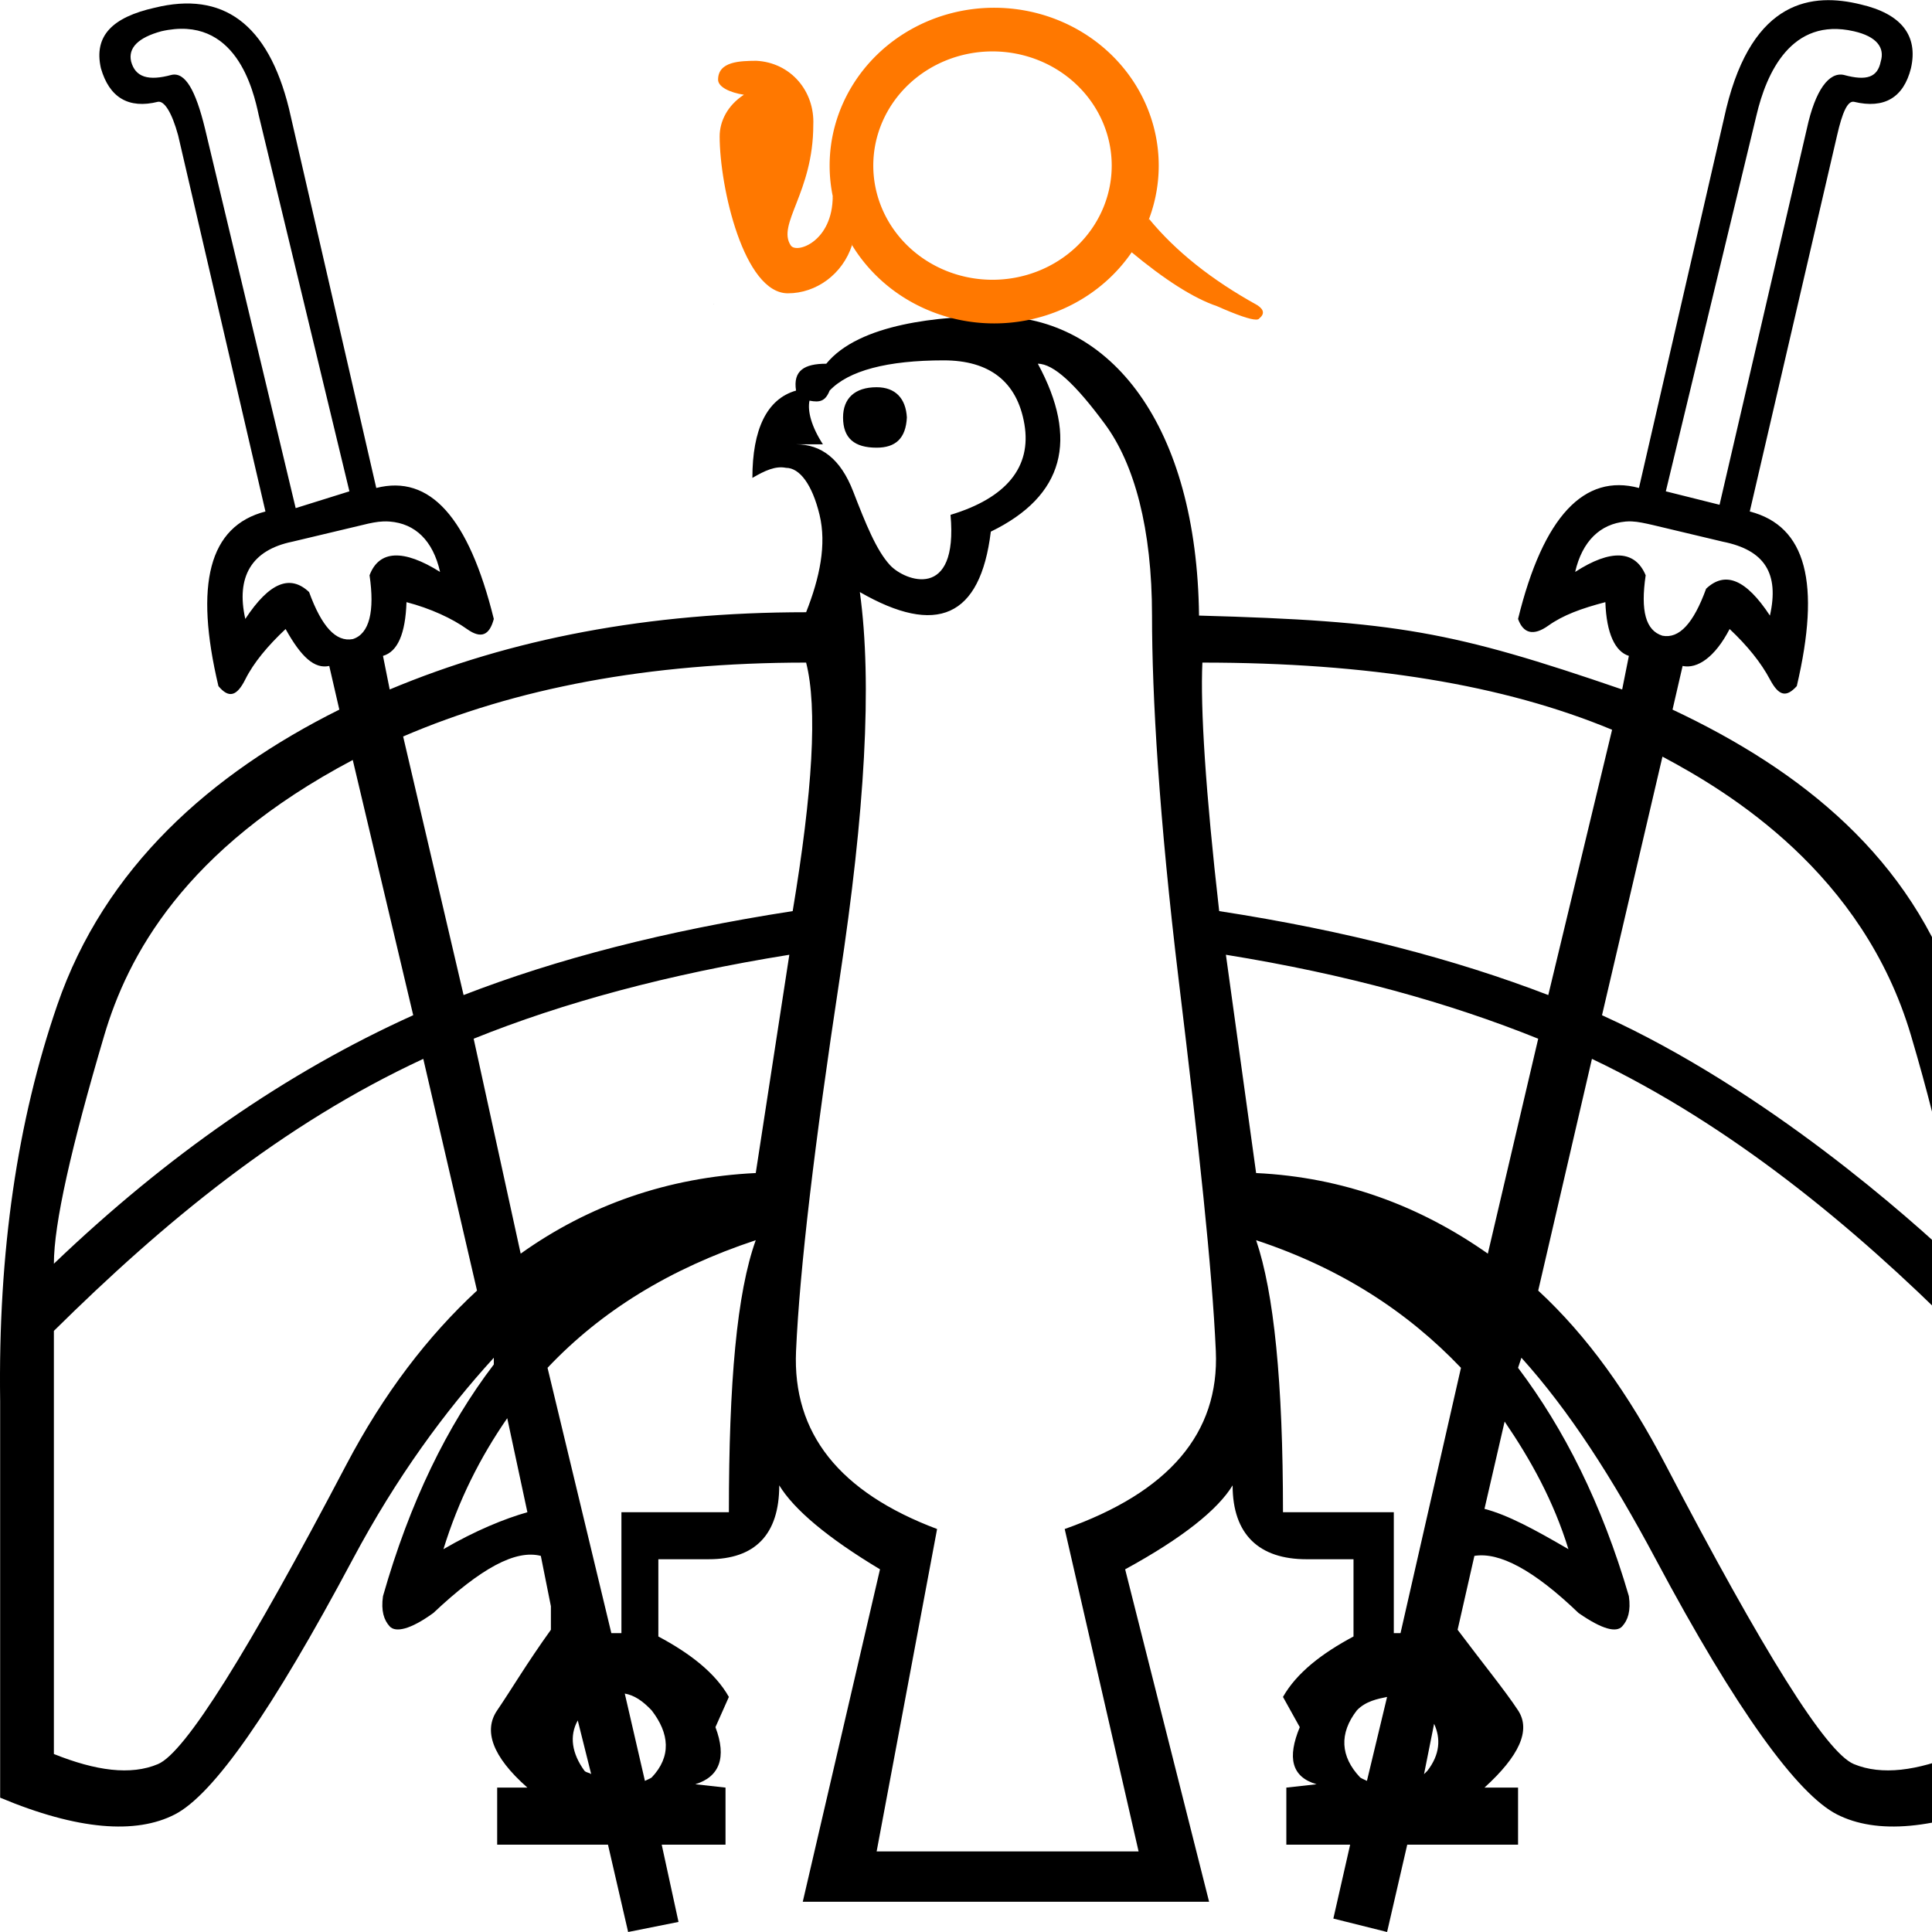 <?xml version="1.0" encoding="UTF-8" standalone="no"?>
<svg
   width="1000"
   height="1000"
   id="svg2352"
   sodipodi:version="0.32"
   inkscape:version="1.4.2 (f4327f4, 2025-05-13)"
   sodipodi:docname="13CB4.svg"
   inkscape:output_extension="org.inkscape.output.svg.inkscape"
   sodipodi:modified="true"
   version="1.1"
   xmlns:inkscape="http://www.inkscape.org/namespaces/inkscape"
   xmlns:sodipodi="http://sodipodi.sourceforge.net/DTD/sodipodi-0.dtd"
   xmlns="http://www.w3.org/2000/svg"
   xmlns:svg="http://www.w3.org/2000/svg"
   xmlns:rdf="http://www.w3.org/1999/02/22-rdf-syntax-ns#"
   xmlns:cc="http://creativecommons.org/ns#"
   xmlns:dc="http://purl.org/dc/elements/1.1/">
  <defs
     id="defs2357" />
  <sodipodi:namedview
     inkscape:window-height="998"
     inkscape:window-width="1680"
     inkscape:pageshadow="2"
     inkscape:pageopacity="0.0"
     guidetolerance="10.0"
     gridtolerance="10.0"
     objecttolerance="10.0"
     borderopacity="1.0"
     bordercolor="#666666"
     pagecolor="#ffffff"
     id="base"
     inkscape:showpageshadow="2"
     inkscape:pagecheckerboard="0"
     inkscape:deskcolor="#d1d1d1"
     showguides="true"
     inkscape:zoom="2.1354625"
     inkscape:cx="565.91957"
     inkscape:cy="129.94843"
     inkscape:window-x="-8"
     inkscape:window-y="-8"
     inkscape:window-maximized="1"
     inkscape:current-layer="svg2352">
    <sodipodi:guide
       position="452.01,914.292"
       orientation="1,0"
       id="guide1"
       inkscape:locked="false" />
    <sodipodi:guide
       position="514.585,973.391"
       orientation="0,-1"
       id="guide2"
       inkscape:locked="false" />
    <sodipodi:guide
       position="575.422,914.292"
       orientation="1,0"
       id="guide3"
       inkscape:locked="false" />
    <sodipodi:guide
       position="514.585,855.193"
       orientation="0,-1"
       id="guide4"
       inkscape:locked="false" />
    <sodipodi:guide
       position="429.413,914.292"
       orientation="1,0"
       id="guide5"
       inkscape:locked="false" />
    <sodipodi:guide
       position="514.585,995.987"
       orientation="0,-1"
       id="guide6"
       inkscape:locked="false" />
    <sodipodi:guide
       position="599.757,914.292"
       orientation="1,0"
       id="guide7"
       inkscape:locked="false" />
    <sodipodi:guide
       position="429.413,914.292"
       orientation="0,-1"
       id="guide8"
       inkscape:locked="false" />
    <sodipodi:guide
       position="514.585,973.391"
       orientation="1,0"
       id="guide9"
       inkscape:locked="false" />
  </sodipodi:namedview>
  <path
     id="path2354"
     style="fill:#000000;stroke:none;stroke-width:1"
     d="M 893.512,56.158 848.318,252.574 c -28.239,-7.603 -49.541,14.571 -62.574,67.791 2.715,7.603 8.04,8.907 15.643,3.477 7.603,-5.431 17.06,-8.91 29.551,-12.168 0.545,16.292 5.106,25.638 12.166,27.811 l -3.475,17.383 C 751.942,326.78 722.753,321.437 620.615,318.627 619.471,220.548 575.264,163.742 514.751,163.677 c -27.78,-0.03 -69.998,3.641 -87.075,24.584 -11.404,0 -17.274,3.588 -15.645,13.906 -15.206,4.345 -22.596,20.211 -22.596,45.191 6.517,-3.801 11.95,-6.299 17.381,-5.213 7.06,0 13.581,8.585 17.383,24.334 3.693,15.3 0.118,32.545 -6.953,50.408 -81.766,0 -152.96,13.76 -215.537,39.979 l -3.477,-17.383 c 7.603,-2.172 11.625,-11.519 12.168,-27.811 12.49,3.258 23.684,8.476 31.287,13.906 7.603,5.431 11.734,2.931 13.906,-5.215 -13.033,-52.677 -33.142,-74.851 -60.838,-67.791 L 149.562,56.158 C 138.701,12.17 115.334,-4.677 80.035,4.012 58.313,8.899 48.423,18.466 52.225,35.301 c 4.345,15.206 14.343,21.182 29.549,17.381 3.258,-0.543 7.171,5.435 10.43,17.383 L 137.396,264.742 c -29.325,7.603 -36.826,37.71 -24.336,90.387 5.431,6.517 9.562,5.212 13.906,-3.477 4.344,-8.689 11.627,-17.383 20.859,-26.072 8.146,14.663 14.993,20.748 22.596,19.119 l 5.215,22.598 C 109.098,400.431 54.111,449.06 29.627,520.258 8.991,580.266 -1.008,647.708 0.078,725.365 v 205.107 c 40.187,16.835 70.293,19.008 90.387,8.689 20.093,-10.318 50.309,-53.629 92.125,-132.102 22.698,-42.595 47.906,-76.818 73.004,-104.293 v 3.477 c -24.151,31.638 -43.577,71.538 -57.361,119.936 -1.086,7.603 0.49,12.386 3.477,15.645 2.987,3.258 10.65,1.736 22.598,-6.953 24.709,-23.284 42.554,-32.875 55.621,-29.549 l 5.215,26.072 v 12.168 c -12.49,17.378 -20.751,31.399 -27.811,41.717 -7.06,10.318 -2.821,23.687 15.643,39.979 h -15.643 v 29.549 h 57.359 L 325.121,1000 l 26.074,-5.215 -8.691,-39.979 h 33.025 v -29.549 l -15.645,-1.738 c 12.49,-3.801 16.403,-13.8 10.43,-29.549 l 6.953,-15.645 c -7.06,-12.49 -20.21,-22.598 -36.502,-31.287 v -39.979 h 26.072 c 23.895,0 36.502,-12.716 36.502,-38.24 7.603,12.49 24.993,27.163 52.146,43.455 L 415.508,984.355 H 625.83 L 582.375,812.275 c 29.868,-16.292 48.02,-30.965 55.623,-43.455 0,25.524 13.803,38.24 38.24,38.24 h 24.334 v 39.979 c -16.292,8.689 -29.442,18.797 -36.502,31.287 l 8.691,15.645 c -6.517,15.749 -4.344,25.747 8.689,29.549 l -15.643,1.738 v 29.549 h 33.025 l -8.691,38.24 27.812,6.953 10.428,-45.193 h 57.361 v -29.549 h -17.383 c 17.921,-16.292 24.171,-29.66 17.383,-39.979 -6.788,-10.318 -18.254,-24.339 -31.287,-41.717 l 8.689,-38.24 c 12.911,-2.092 30.689,7.263 53.885,29.549 12.49,8.689 19.611,10.211 22.598,6.953 2.987,-3.258 4.561,-8.042 3.475,-15.645 -13.936,-47.866 -33.621,-86.724 -57.359,-118.197 l 1.738,-5.215 c 24.672,27.352 47.051,62.114 69.527,104.293 41.816,78.472 73.498,121.783 93.863,132.102 20.365,10.318 50.2,8.145 90.387,-8.689 V 725.365 c 1.086,-77.658 -7.448,-146.403 -27.812,-208.584 -24.249,-72.664 -80.521,-117.859 -147.746,-149.484 l 5.215,-22.598 c 7.603,1.629 16.731,-4.456 24.334,-19.119 9.232,8.689 16.243,17.383 20.859,26.072 4.616,8.689 8.474,9.45 13.904,3.477 12.49,-53.22 4.991,-82.784 -24.334,-90.387 L 950.873,70.064 c 2.715,-11.947 5.433,-17.926 8.691,-17.383 15.749,3.801 25.747,-2.175 29.549,-17.381 3.801,-16.835 -4.893,-28.14 -26.072,-33.027 -24.67,-6.073 -55.68,-2.897 -69.529,53.885 z m -759.592,3.477 46.932,194.678 -27.812,8.691 L 106.109,66.588 C 101.222,46.495 95.786,37.148 88.727,38.777 76.779,42.036 70.039,39.97 67.867,31.824 66.238,24.764 71.564,19.438 83.512,16.18 122.2,7.314 131.164,46.841 133.92,59.635 Z M 959.564,16.18 c 11.947,2.715 16.077,8.585 13.904,15.645 -1.629,8.146 -7.172,10.211 -19.119,6.953 -7.603,-1.629 -14.777,7.717 -19.121,27.811 L 890.035,261.266 862.225,254.312 909.156,59.635 C 914.239,37.948 927.15,8.751 959.564,16.18 Z M 488.512,186.523 c 23.352,0 37.915,10.76 41.717,33.025 3.801,22.266 -9.458,38.243 -38.24,46.932 4.073,44.799 -23.706,34.236 -31.287,26.072 -7.06,-7.603 -12.604,-21.405 -19.121,-38.24 -6.517,-16.835 -16.515,-24.334 -29.549,-24.334 h 13.906 c -5.974,-9.232 -8.039,-17.167 -6.953,-22.598 5.431,1.086 8.257,0.218 10.43,-5.213 9.775,-10.318 29.772,-15.645 59.098,-15.645 z m 48.67,1.738 c 8.146,0 19.558,10.651 34.764,31.287 15.206,20.636 24.336,54.004 24.336,99.078 0,41.273 3.586,104.202 13.904,189.463 10.318,85.261 17.22,148.571 19.121,191.201 1.901,42.63 -24.456,73.118 -78.219,92.125 L 589.328,958.283 H 453.748 l 31.287,-166.867 c -50.505,-19.007 -74.905,-49.495 -73.004,-92.125 1.901,-42.63 9.562,-107.136 22.596,-192.939 13.033,-85.804 16.946,-152.646 10.43,-199.893 39.643,22.809 62.36,13.244 67.791,-31.287 38.014,-18.464 45.513,-47.81 24.334,-86.91 z m -83.434,12.168 c -11.404,0 -17.383,5.867 -17.383,15.643 0,10.861 5.979,15.645 17.383,15.645 9.775,0 15.101,-4.783 15.645,-15.645 -0.543,-9.775 -5.869,-15.643 -15.645,-15.643 z m 390.875,69.455 c 3.254,0.145 6.575,0.894 10.648,1.811 l 36.502,8.691 c 21.722,4.344 29.223,16.518 24.336,38.24 -12.49,-19.007 -23.252,-23.138 -33.027,-13.906 -6.517,17.921 -13.907,25.963 -22.596,24.334 -8.689,-2.715 -11.407,-12.823 -8.691,-31.287 -5.431,-13.033 -18.038,-13.686 -36.502,-1.738 3.666,-15.885 12.939,-24.85 26.074,-26.072 1.095,-0.102 2.171,-0.121 3.256,-0.072 z m -646.17,0.01 c 1.085,-0.041 2.161,-0.022 3.256,0.062 13.135,1.018 22.409,9.78 26.074,26.072 -19.007,-11.947 -31.616,-11.295 -36.504,1.738 2.715,18.464 -4.7e-4,30.31 -8.689,33.025 -8.689,1.629 -16.081,-6.413 -22.598,-24.334 -9.775,-9.232 -20.535,-5.101 -33.025,13.906 -4.888,-21.722 3.155,-35.634 24.334,-39.979 l 36.504,-8.691 c 4.073,-1.018 7.395,-1.678 10.648,-1.801 z m 218.793,73.066 c 5.974,23.352 3.365,66.718 -6.953,128.627 -66.169,10.241 -122.171,24.788 -170.344,43.455 l -31.287,-133.842 c 58.031,-24.907 126.787,-38.24 208.584,-38.24 z m 205.107,0 c 85.852,0 155.834,11.385 212.061,34.764 l -33.027,137.318 c -47.872,-18.427 -104.372,-33.306 -170.342,-43.455 -7.06,-61.909 -9.778,-105.275 -8.691,-128.627 z m 238.133,48.67 c 34.323,18.271 103.725,60.076 128.627,144.27 17.106,57.836 24.334,97.561 24.334,118.197 -24.549,-23.229 -99.047,-89.923 -184.248,-128.625 z m -677.896,1.738 31.287,132.104 c -65.596,29.604 -127.189,72.382 -185.988,128.625 0,-20.636 8.968,-60.361 26.074,-118.197 12.01,-40.605 41.08,-96.277 128.627,-142.531 z m 225.965,100.814 -17.381,112.984 c -45.346,2.172 -86.307,16.464 -121.674,41.717 l -24.336,-111.246 c 46.169,-18.621 100.354,-33.338 163.391,-43.455 z m 225.967,0 c 62.648,10.117 115.454,24.834 161.652,43.455 l -26.074,111.246 C 734.95,624.172 695.269,609.316 650.164,607.168 Z M 219.092,548.068 246.902,668.004 C 221.473,691.524 198.64,721.217 179.113,758.391 128.337,855.055 95.893,907.116 81.773,913.09 67.654,919.063 49.611,916.564 27.889,907.875 V 688.863 C 84.901,632.517 146.128,581.922 219.092,548.068 Z m 604.893,0 c 71.738,34.112 135.496,86.828 189.463,140.795 V 907.875 c -21.179,8.689 -39.492,11.188 -53.883,5.215 -14.391,-5.974 -46.835,-58.034 -97.34,-154.699 -19.401,-37.133 -40.639,-66.877 -66.051,-90.387 z m -432.811,93.863 c -9.775,27.153 -13.906,73.453 -13.906,140.793 h -55.623 v 62.576 h -5.215 L 283.404,707.982 c 27.75,-29.381 63.232,-51.301 107.77,-66.051 z m 258.99,0 c 44.104,14.606 78.39,37.097 106.031,66.051 l -31.289,137.318 h -3.477 v -62.576 h -57.359 c 0,-67.34 -4.674,-113.64 -13.906,-140.793 z m -387.617,92.125 10.428,48.668 c -11.74,3.333 -26.852,9.458 -43.453,19.121 7.841,-25.439 19.091,-47.661 33.025,-67.789 z m 516.244,1.736 c 13.542,19.834 25.339,41.115 33.025,66.053 -17.51,-10.193 -31.353,-17.71 -43.455,-20.859 z M 323.383,876.588 c 4.941,0.881 9.192,3.729 13.906,8.691 9.232,11.947 10.318,23.902 0,34.764 -1.045,0.713 -2.439,1.171 -3.477,1.738 z m 394.572,1.738 -10.43,43.455 c -1.076,-0.567 -2.384,-1.026 -3.477,-1.738 -10.318,-10.861 -10.97,-22.816 -1.738,-34.764 4.537,-4.775 10.793,-5.957 15.645,-6.953 z m -418.906,12.168 6.953,27.811 c -1.048,-0.865 -2.438,-0.7 -3.477,-1.738 -6.517,-8.96 -7.957,-18.028 -3.477,-26.072 z m 443.24,1.738 c 3.515,7.631 3.05,15.889 -3.477,24.334 -0.607,0.639 -1.124,1.165 -1.738,1.738 z"
     sodipodi:nodetypes="cccsccccsccccsccccscccccccccscccsccsscccsccccsccccccccccccccsccccccsccccccccccccccscccscccssccscccscccccccccccccccccccccccsscssccccscsscsccccsscccssscsscccccccsssccccccccscccccccccccccscccsssccccccccccccssccscccssccccccccccccccccccccccccccccccccccccccccccc" />
  <path
     style="fill:#000000;stroke:none;stroke-width:1"
     d="m 369.506,157.314 c -0.028,0.073 -0.058,0.145 -0.086,0.219 0.038,-0.044 0.142,-0.088 0.146,-0.133 v -0.002 -0.002 c -1.3e-4,-8.2e-4 -0.002,-0.005 -0.002,-0.006 v -0.002 c -0.002,-0.003 -0.006,-0.009 -0.008,-0.012 -0.017,-0.021 -0.034,-0.041 -0.051,-0.062 z"
     id="path16" />
  <path
     style="fill:#ff7800;stroke:none;stroke-width:1"
     d="m 391.429,31.464 c -8.211,0.073 -19.752,0.227 -19.752,9.774 0,3.801 6.173,6.714 13.368,7.8 -8.525,5.519 -12.555,13.787 -12.555,21.525 0,26.418 12.559,81.252 35.311,81.252 14.662,0 28.326,-9.873 33.213,-24.943 l -9.998,-25.358 c 0,23.581 -18.709,29.954 -21.687,25.558 -7.425,-10.957 11.628,-27.44 11.628,-62.416 0.785,-17.492 -11.688,-32.283 -29.528,-33.194 z"
     id="path1"
     sodipodi:nodetypes="sscsscccsss" />
  <path
     style="fill:#ff7800;stroke:none;stroke-width:1"
     d="m 584.999,129.968 c 17.958,14.965 32.92,24.445 44.892,28.494 10.476,4.626 17.226,6.958 20.238,6.958 0.885,0 1.434,-0.207 1.674,-0.606 2.817,-2.289 2.482,-4.582 -1.039,-6.871 -23.592,-13.028 -42.275,-27.907 -56.007,-44.633 z"
     id="path5"
     sodipodi:nodetypes="ccscccc" />
  <path
     id="path17"
     style="fill:#ff7800;fill-rule:evenodd;stroke-width:25;stroke-linecap:round"
     d="M 514.586 4.012 A 85.172 81.695 0 0 0 429.414 85.707 A 85.172 81.695 0 0 0 514.586 167.402 A 85.172 81.695 0 0 0 599.756 85.707 A 85.172 81.695 0 0 0 514.586 4.012 z M 513.717 26.609 A 61.706 59.099 0 0 1 575.422 85.707 A 61.706 59.099 0 0 1 513.717 144.807 A 61.706 59.099 0 0 1 452.01 85.707 A 61.706 59.099 0 0 1 513.717 26.609 z " />
</svg>
